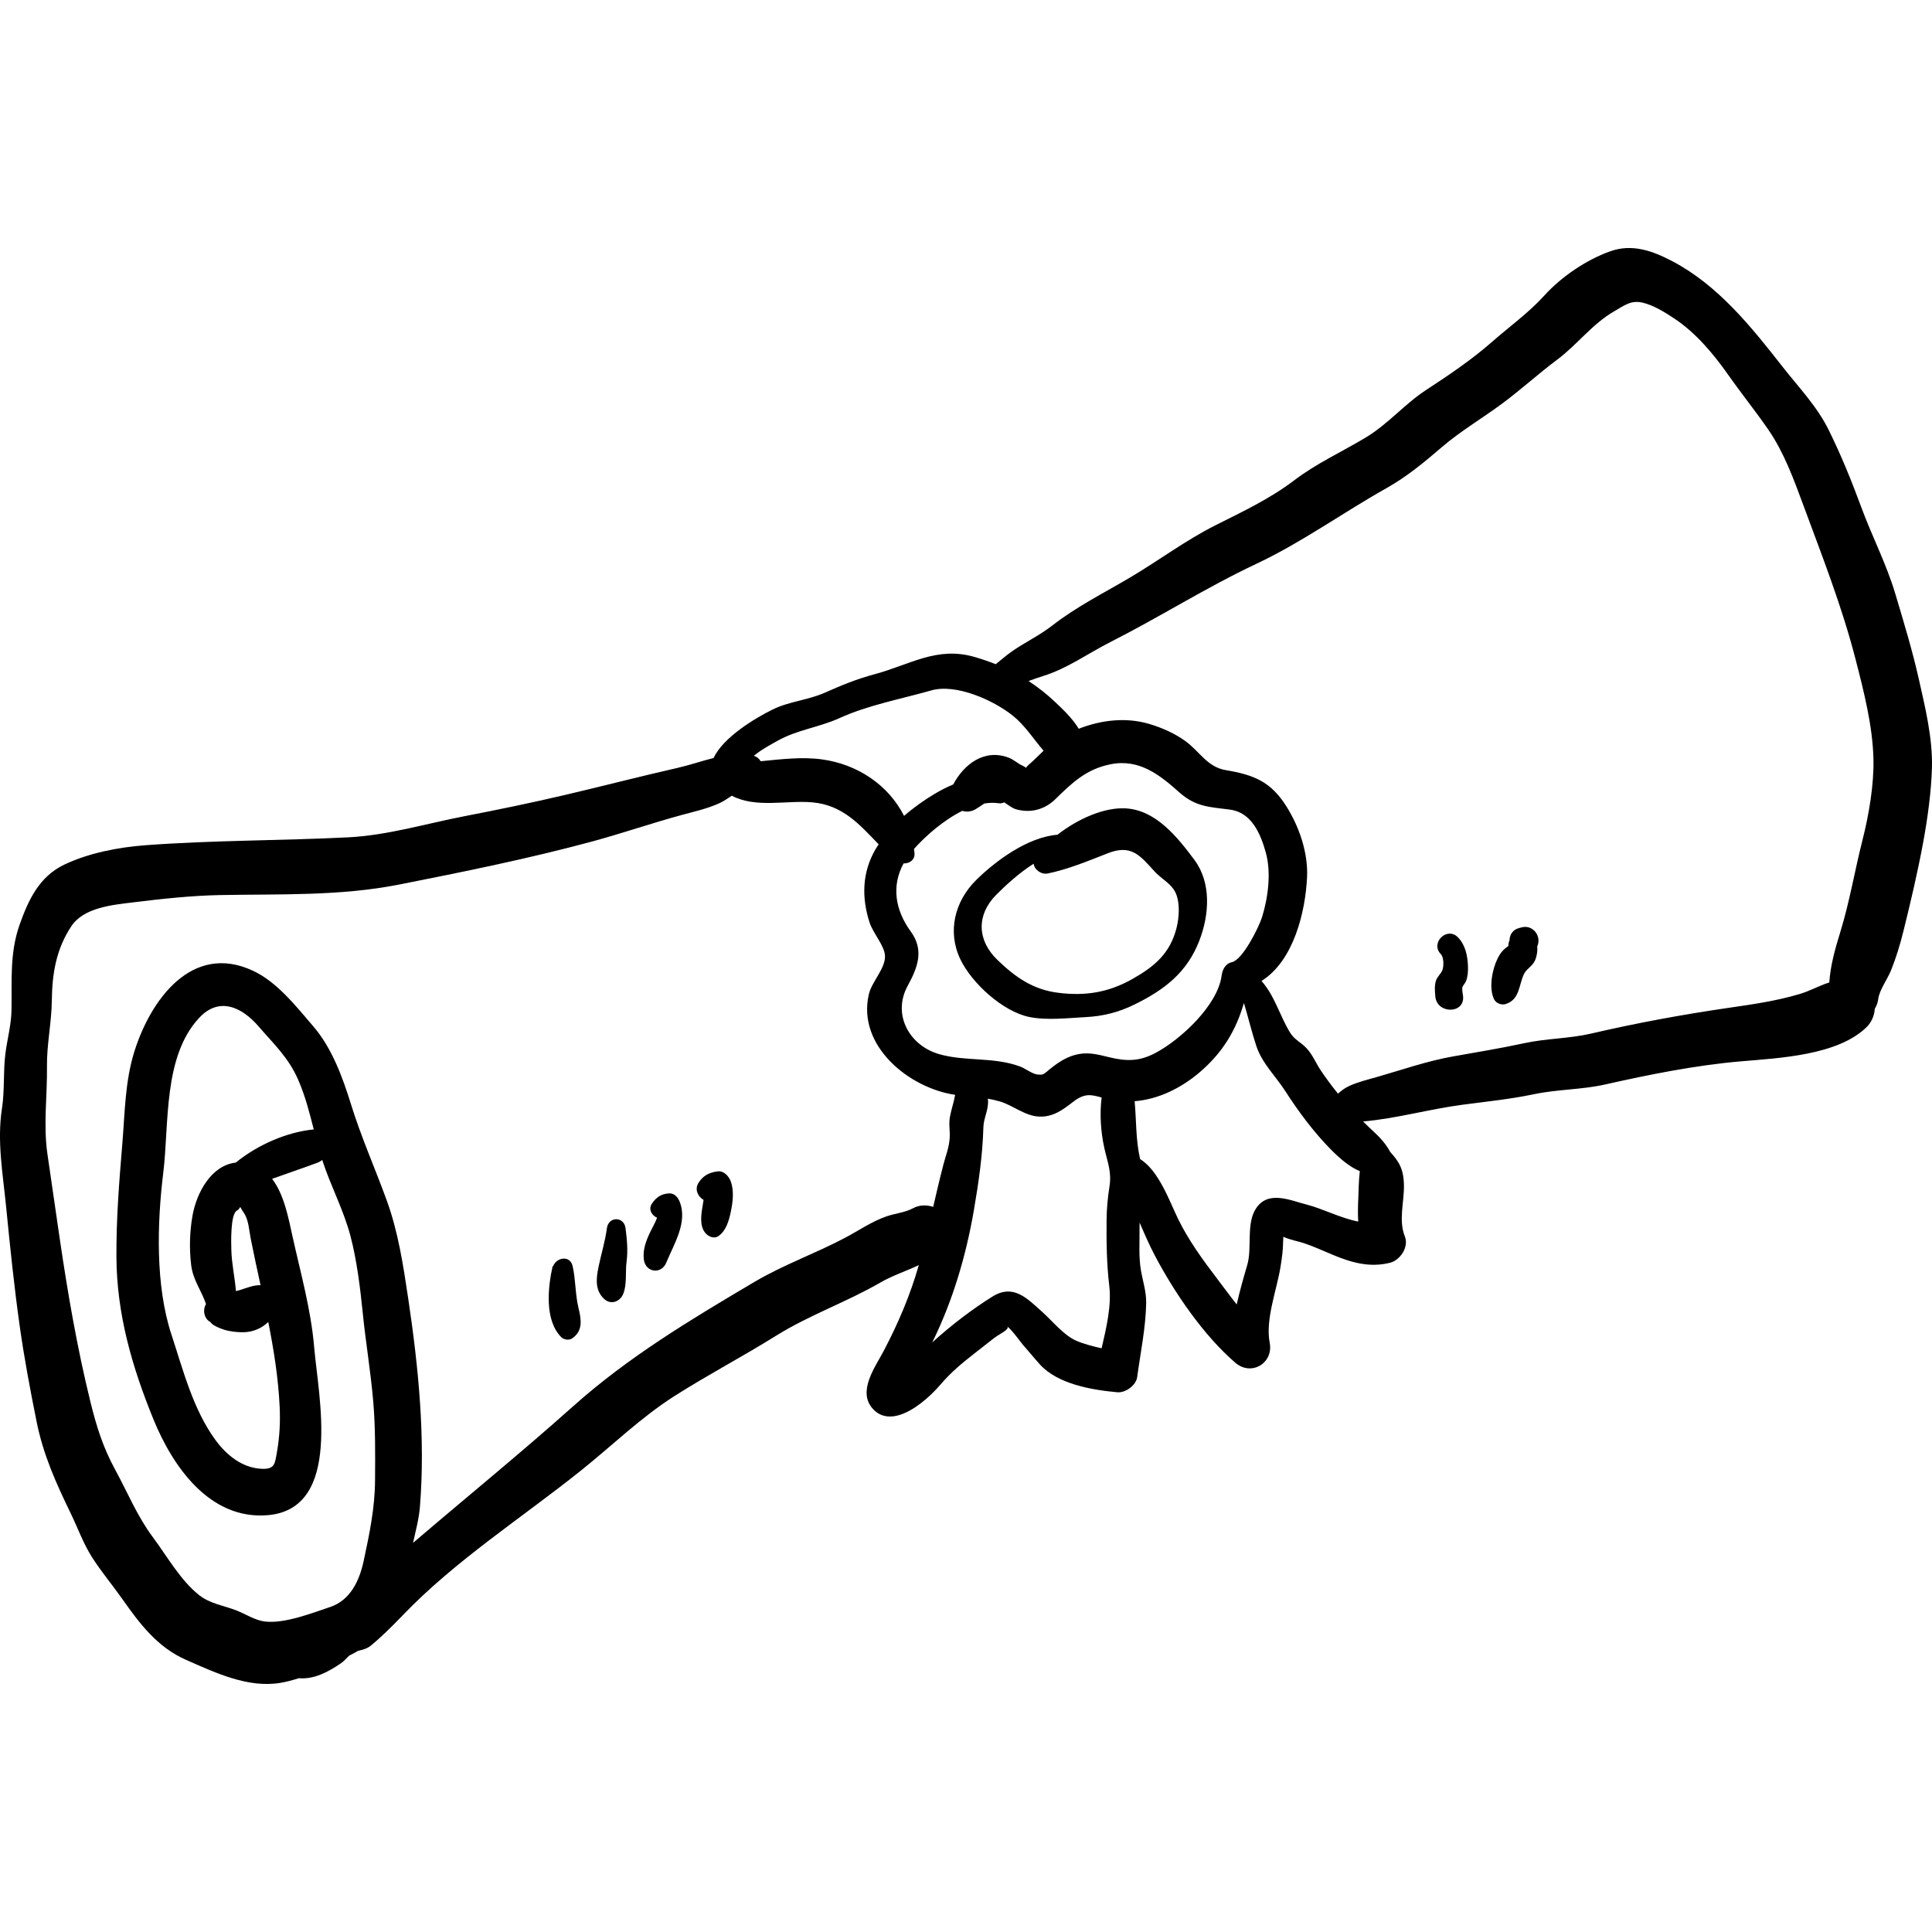 <svg xmlns="http://www.w3.org/2000/svg" xmlns:xlink="http://www.w3.org/1999/xlink" id="Layer_1" x="0px" y="0px" viewBox="0 0 512.004 512.004" style="enable-background:new 0 0 512.004 512.004;" xml:space="preserve"><g>	<g>		<path d="M508.463,179.754c-1.708-7.563-3.971-14.975-6.187-22.403c-2.376-7.962-6.206-15.28-9.063-23.061   c-2.518-6.854-5.293-13.649-8.517-20.205c-3.186-6.48-7.947-11.328-12.347-16.954c-8.225-10.518-17.033-21.521-29.114-27.88   c-5.291-2.784-10.725-4.75-16.606-2.622c-6.337,2.29-12.868,6.732-17.368,11.7c-4.143,4.574-9.224,8.197-13.861,12.273   c-5.401,4.746-11.502,8.848-17.489,12.767c-5.726,3.748-10.055,9.019-15.963,12.574c-6.306,3.793-13.008,6.826-18.894,11.296   c-6.573,4.991-13.611,8.274-20.94,11.964c-7.879,3.966-14.917,9.266-22.487,13.758c-7.145,4.24-14.257,7.74-20.832,12.864   c-3.303,2.574-7.104,4.36-10.538,6.741c-1.552,1.075-2.931,2.319-4.383,3.457c-1.775-0.705-3.612-1.34-5.537-1.903   c-10.043-2.932-17.179,2.054-26.698,4.6c-4.658,1.246-8.68,2.919-13.068,4.86c-4.492,1.986-9.39,2.286-13.773,4.43   c-4.592,2.246-13.166,7.386-15.68,12.867c-3.247,0.808-6.459,1.924-9.599,2.635c-9.997,2.265-19.908,4.852-29.89,7.186   c-8.772,2.053-17.586,3.875-26.431,5.584c-10.264,1.983-20.509,5.104-30.982,5.625c-17.887,0.891-35.714,0.757-53.578,2.083   c-7.167,0.532-15.109,2.045-21.624,5.159c-6.619,3.163-9.498,9.338-11.838,15.973c-2.623,7.444-2.006,14.752-2.124,22.467   c-0.062,4.071-1.117,7.648-1.62,11.636c-0.615,4.866-0.156,9.624-0.911,14.525c-1.345,8.716,0.239,17.317,1.099,26.04   c1.044,10.589,2.124,21.162,3.612,31.7c1.194,8.451,2.759,16.748,4.436,25.11c1.807,9.016,5.137,16.324,9.125,24.573   c1.888,3.905,3.304,7.938,5.656,11.611c2.407,3.754,5.3,7.202,7.872,10.844c4.685,6.643,9.341,12.895,17.001,16.261   c7.754,3.407,16.451,7.563,25.084,6.073c1.579-0.272,3.185-0.7,4.795-1.22c3.948,0.376,7.781-1.64,11.172-3.969   c0.834-0.573,1.453-1.36,2.165-2.008c0.607-0.319,1.212-0.639,1.8-0.95c0.17-0.09,0.315-0.195,0.482-0.289   c1.157-0.34,2.329-0.496,3.451-1.415c2.901-2.377,5.864-5.345,8.475-8.063c14.012-14.59,31.538-25.785,47.339-38.437   c8.187-6.556,15.725-13.942,24.595-19.601c8.796-5.611,18.066-10.453,26.918-15.982c8.87-5.541,18.722-8.935,27.716-14.144   c3.154-1.828,6.816-3.025,10.179-4.609c-2.281,7.966-5.379,15.239-9.251,22.643c-2.234,4.273-7.146,10.818-2.923,15.444   c3.712,4.064,9.183,1.219,12.651-1.44c1.981-1.518,3.682-3.148,5.301-5.034c2.824-3.288,5.597-5.568,8.989-8.232   c1.725-1.354,3.447-2.711,5.182-4.053c1.38-1.07,4.192-2.277,3.512-3.074c1.372,1.06,3.437,4.068,4.186,4.913   c1.49,1.675,2.906,3.441,4.404,5.104c4.734,5.255,13.745,6.796,20.584,7.421c2.09,0.191,4.932-1.805,5.229-3.979   c0.875-6.441,2.274-13.124,2.394-19.624c0.057-3.07-0.897-5.823-1.406-8.804c-0.599-3.523-0.311-7.267-0.358-10.823   c-0.008-0.578,0.005-1.158,0.027-1.742c1.274,2.985,2.571,5.962,4.073,8.809c5.162,9.786,12.873,21.094,21.301,28.347   c4.211,3.624,10.135,0.134,9.098-5.296c-1.19-6.232,1.873-13.946,2.87-20.147c0.36-2.244,0.666-4.33,0.682-6.608   c0.001-0.243,0.046-0.781,0.075-1.35c1.665,0.826,4.015,1.21,5.545,1.733c2.541,0.868,4.941,1.964,7.412,3   c5.03,2.112,9.821,3.507,15.257,2.177c2.746-0.673,5.101-4.196,3.975-7.003c-1.715-4.276-0.163-9.087-0.24-13.567   c-0.075-4.435-1.405-6.321-3.646-8.831c-1.02-1.895-2.465-3.606-4.298-5.29c-0.979-0.899-1.934-1.826-2.878-2.768   c8.906-0.78,17.371-3.248,26.457-4.449c6.317-0.835,12.566-1.46,18.812-2.772c6.263-1.317,12.663-1.184,18.881-2.583   c11.718-2.635,23.95-5.092,35.938-6.128c10.059-0.868,25.752-1.552,33.399-9.125c1.197-1.184,2.024-3.002,2.106-4.785   c0.464-0.769,0.797-1.618,0.911-2.549c0.3-2.447,2.465-5.311,3.399-7.647c1.372-3.43,2.394-6.787,3.281-10.361   c1.933-7.806,3.798-15.732,5.256-23.638c1.158-6.291,2.142-13.412,2.31-19.796C512.195,195.607,510.165,187.28,508.463,179.754z    M200.104,200.039c1.795-1.443,3.966-2.605,5.967-3.73c5.14-2.889,11.026-3.554,16.43-6.014   c7.563-3.443,16.318-5.049,24.319-7.333c6.489-1.853,16.442,2.554,21.65,6.75c3.181,2.564,5.446,6.161,8.089,9.242   c-1.292,1.227-2.534,2.511-3.962,3.744c-0.429,0.369-0.611,0.63-0.674,0.806c-0.133-0.15-0.408-0.354-0.958-0.6   c-1.344-0.603-2.275-1.6-3.703-2.133c-6.375-2.38-11.785,1.711-14.636,7.11c-1.744,0.727-3.417,1.6-4.872,2.466   c-2.791,1.662-5.593,3.637-8.165,5.877c-4.102-8.107-12.239-13.698-21.85-14.989c-5.222-0.702-10.852-0.021-16.137,0.501   c-0.404-0.656-1.007-1.174-1.818-1.445C199.922,200.181,200.035,200.094,200.104,200.039z M241.922,320.217   c-2.036,1.113-4.719,1.356-6.933,2.117c-3.931,1.352-7.289,3.705-10.925,5.638c-7.921,4.213-16.38,7.169-24.143,11.762   c-16.9,9.997-33.341,19.826-48.032,32.947c-13.891,12.405-28.288,24.113-42.425,36.201c0.68-3.15,1.552-6.251,1.817-9.513   c1.487-18.315-0.389-37.104-3.093-55.208c-1.321-8.846-2.651-17.69-5.726-26.117c-3.126-8.569-6.738-16.668-9.453-25.419   c-2.208-7.111-5.038-14.89-9.971-20.62c-4.543-5.278-9.562-11.745-16.002-14.747c-16.197-7.549-27.158,7.788-31.422,21.392   c-2.497,7.966-2.511,16.204-3.194,24.425c-0.839,10.116-1.625,19.877-1.567,30.069c0.085,15.103,4.153,29.158,9.841,43.069   c5.099,12.47,14.918,26.637,30.272,25.327c19.933-1.702,13.372-31.686,12.292-44.523c-0.835-9.939-3.629-19.788-5.769-29.491   c-1.034-4.692-2.188-10.961-5.375-15.119c4.01-1.452,8.062-2.795,12.05-4.285c0.464-0.174,0.866-0.427,1.227-0.723   c2.212,6.852,5.637,13.156,7.486,20.163c1.706,6.47,2.596,13.845,3.27,20.514c0.788,7.779,2.107,15.567,2.769,23.347   c0.591,6.946,0.526,14.024,0.475,20.989c-0.052,7.289-1.492,14.137-3.008,21.236c-1.134,5.312-3.585,10.446-8.875,12.223   c-4.94,1.658-12.099,4.465-17.297,3.85c-2.694-0.319-5.133-2.012-7.628-2.966c-3.397-1.3-6.912-1.739-9.833-4.049   c-4.915-3.886-8.542-10.374-12.256-15.352c-4.115-5.514-6.692-11.848-9.967-17.866c-3.235-5.944-4.938-11.389-6.543-17.906   c-3.544-14.39-6.047-28.951-8.198-43.615c-1.09-7.425-2.178-14.851-3.237-22.28c-1.088-7.639,0.001-15.383-0.099-23.097   c-0.076-5.771,1.22-11.609,1.287-17.457c0.081-7.116,1.141-13.576,5.146-19.635c3.343-5.055,10.966-5.688,16.638-6.39   c7.381-0.911,15.252-1.758,22.669-1.903c15.934-0.309,31.861,0.318,47.599-2.791c17.027-3.365,34.3-6.863,51.058-11.387   c7.998-2.159,15.826-4.875,23.82-7.047c3.339-0.906,6.821-1.673,9.974-3.119c1.122-0.514,2.205-1.243,3.296-1.984   c6.379,3.353,14.465,1.156,21.317,1.753c8.148,0.713,12.6,5.966,17.609,11.132c-0.302,0.461-0.618,0.917-0.892,1.392   c-3.504,6.08-3.654,12.712-1.534,19.29c0.933,2.889,3.97,6.149,4.095,8.849c0.155,3.362-3.494,6.823-4.279,10.216   c-3.181,13.74,10.781,24.888,22.87,26.632c-0.314,1.912-0.939,3.557-1.37,5.803c-0.371,1.931,0.04,3.654-0.068,5.584   c-0.143,2.52-1.057,4.743-1.682,7.145c-0.963,3.705-1.831,7.437-2.696,11.17C245.57,319.26,243.632,319.281,241.922,320.217z    M62.479,308.106c-6.516,0.731-10.384,8.003-11.458,14.029c-0.766,4.303-0.88,8.83-0.356,13.164   c0.474,3.918,2.753,6.777,3.934,10.296c-0.952,1.53-0.538,3.849,1.135,4.761c-0.581-0.782-0.621-0.843-0.117-0.185   c0.314,0.484,0.728,0.866,1.247,1.145c0.648,0.38,1.864,0.869,2.609,1.097c1.534,0.469,3.494,0.677,5.084,0.648   c2.524-0.048,4.827-1.057,6.539-2.719c1.48,7.477,2.68,14.998,3.025,22.621c0.176,3.878-0.021,7.784-0.687,11.607   c-0.575,3.291-0.545,4.794-3.947,4.685c-5.197-0.164-9.4-3.563-12.357-7.592c-5.951-8.105-8.606-18.593-11.705-28.019   c-4.257-12.946-3.802-29.437-2.155-42.872c1.583-12.9-0.102-30.775,9.547-41.063c5.342-5.695,11.352-2.75,15.715,2.306   c4.05,4.693,7.895,8.24,10.442,14.024c1.885,4.28,3.03,8.784,4.178,13.292c-0.062,0.004-0.114-0.005-0.176,0.001   C76.088,300.02,68.343,303.33,62.479,308.106z M69.049,340.594c-1.734-0.059-3.408,0.618-5.277,1.228   c-0.412,0.136-0.831,0.236-1.251,0.327c-0.275-3.597-1.11-7.134-1.211-10.836c-0.048-1.779-0.294-9.438,1.441-10.472   c1.516-0.902,0.232-1.866,1.946,0.698c1.206,1.804,1.328,4.6,1.737,6.662C67.248,332.331,68.152,336.46,69.049,340.594z    M293.972,340.766c0.625,5.27-0.767,11.072-2.03,16.543c-2.448-0.529-4.901-1.199-6.796-2.035   c-3.228-1.425-6.267-5.203-8.859-7.53c-4.078-3.661-7.719-7.582-13.252-4.152c-5.332,3.308-11.247,7.836-15.989,12.188   c5.428-10.969,8.959-22.976,11.032-34.991c1.267-7.344,2.325-14.671,2.532-22.059c0.071-2.542,1.42-4.585,1.22-7.215   c-0.009-0.12-0.031-0.231-0.044-0.349c1.078,0.189,2.152,0.422,3.226,0.744c3.504,1.05,6.533,3.785,10.273,3.992   c3.699,0.204,6.318-1.734,9.058-3.864c3.118-2.426,4.814-1.944,7.598-1.189c-0.535,4.439-0.231,9.125,0.731,13.434   c0.81,3.632,1.957,6.272,1.367,10.061c-0.479,3.073-0.759,5.9-0.782,9.041C293.212,329.314,293.274,334.899,293.972,340.766z    M293.678,280.116c-2.573-0.633-4.944-1.247-7.616-0.806c-3.113,0.513-5.615,2.204-8.015,4.166   c-1.571,1.285-1.54,1.449-3.223,1.259c-1.264-0.143-3.158-1.607-4.483-2.095c-7.065-2.607-14.324-1.273-21.345-3.248   c-8.076-2.27-12.592-10.589-8.438-18.158c2.696-4.915,4.368-9.489,0.815-14.361c-4.242-5.816-5.106-12.206-1.915-18.053   c1.529,0.032,3.043-0.901,2.897-2.741c-0.03-0.373-0.093-0.732-0.137-1.1c3.097-3.46,7.815-7.626,12.819-10.098   c1.052,0.337,2.268,0.27,3.494-0.42c0.635-0.356,1.458-0.963,2.324-1.522c1.296-0.205,2.578-0.257,3.818-0.068   c0.516,0.079,1.016-0.028,1.46-0.245c1.05,0.697,2.16,1.569,3.131,1.842c3.846,1.087,7.594,0.087,10.419-2.679   c4.458-4.365,8.251-8.012,14.72-9.266c7.55-1.464,12.934,2.831,18.15,7.477c4.329,3.853,7.972,3.851,13.388,4.554   c5.686,0.736,8.089,6.273,9.506,11.354c1.471,5.268,0.643,11.808-0.963,17.068c-0.793,2.598-5.12,11.38-8.012,12.012   c-1.752,0.383-2.525,2.004-2.733,3.589c-1.028,7.842-10.855,16.936-17.533,20.471C301.783,281.387,298.37,281.272,293.678,280.116   z M359.966,317.57c-0.096,2.116-0.142,4.157-0.022,6.16c-4.581-0.875-9.647-3.482-13.474-4.448   c-4.443-1.121-10.313-3.946-13.573,0.911c-2.741,4.082-0.994,10.459-2.381,15.121c-1.051,3.534-1.991,6.943-2.775,10.379   c-1.758-2.218-3.433-4.512-5.148-6.768c-3.818-5.021-7.575-10.153-10.356-15.836c-2.255-4.61-5.124-12.869-10.096-15.916   c-1.19-5.184-0.97-10.227-1.45-15.341c6.259-0.485,12.217-3.437,17.044-7.501c6.232-5.247,9.834-11.293,11.914-18.531   c1.158,3.823,2.067,7.728,3.332,11.515c1.499,4.485,5.111,7.913,7.646,11.857c3.507,5.456,7.617,10.965,12.185,15.577   c1.788,1.805,3.846,3.629,6.063,4.893c0.476,0.272,0.98,0.504,1.491,0.723C360.069,312.87,360.062,315.458,359.966,317.57z    M493.586,222.614c-2.054,8.08-3.406,16.327-5.863,24.312c-1.406,4.572-2.633,8.899-2.941,13.439   c-2.565,0.794-5.008,2.216-7.913,3.079c-6.139,1.827-12.331,2.71-18.632,3.625c-12.25,1.782-24.516,4.035-36.565,6.839   c-5.787,1.347-11.884,1.281-17.747,2.554c-6.264,1.358-12.527,2.379-18.837,3.499c-6.897,1.224-13.463,3.531-20.18,5.457   c-2.478,0.711-4.973,1.294-7.329,2.369c-1.223,0.559-2.125,1.285-3.002,2.044c-1.607-1.986-3.133-4.035-4.552-6.149   c-1.291-1.922-2.181-4.206-3.787-5.903c-1.602-1.695-3.19-2.2-4.397-4.197c-2.795-4.623-3.967-9.562-7.524-13.62   c8.538-5.324,11.662-18.378,12.073-27.602c0.284-6.386-2.09-13.294-5.488-18.683c-4.142-6.569-8.663-8.338-16.024-9.577   c-5.005-0.842-6.94-4.98-10.813-7.761c-2.842-2.039-6.286-3.549-9.639-4.524c-6.129-1.783-12.65-0.997-18.55,1.317   c-1.688-2.831-4.537-5.466-6.32-7.151c-2.232-2.111-4.546-3.918-6.973-5.495c1.256-0.465,2.512-0.918,3.778-1.308   c6.504-2.005,11.928-6,17.952-9.052c13.03-6.599,25.43-14.49,38.629-20.702c12.057-5.676,22.811-13.492,34.429-20.021   c5.481-3.079,10.028-6.863,14.765-10.932c4.841-4.156,10.631-7.59,15.807-11.405c5.086-3.748,9.675-7.974,14.72-11.745   c5.46-4.081,9.223-9.422,15.204-12.875c2.688-1.552,4.378-2.942,7.438-2.241c2.87,0.658,5.883,2.545,8.3,4.135   c5.855,3.858,10.597,9.585,14.601,15.285c3.393,4.83,7.125,9.442,10.462,14.301c4.111,5.989,6.732,13.159,9.233,19.937   c5.009,13.576,10.21,26.749,13.831,40.798c2.191,8.502,4.542,17.654,4.755,26.472   C496.649,207.942,495.266,216.009,493.586,222.614z"></path>	</g></g><g>	<g>		<path d="M316.519,227.864c-4.388-5.885-10.122-13.175-18.194-13.636c-5.758-0.328-12.783,2.839-18.089,6.99   c-7.805,0.599-16.283,6.827-21.52,11.984c-5.651,5.566-7.727,13.585-4.243,20.959c2.994,6.338,11.266,13.913,18.317,15.356   c4.622,0.945,10.228,0.274,14.917,0.032c4.61-0.238,8.688-1.264,12.838-3.291c8.054-3.929,14.095-8.549,17.359-17.143   C320.485,242.315,321.045,233.931,316.519,227.864z M311.817,245.841c-1.684,6.804-5.892,10.329-11.763,13.63   c-6.331,3.562-12.419,4.527-19.584,3.633c-6.703-0.834-11.359-4.093-16.164-8.737c-5.417-5.235-5.526-11.924-0.341-17.183   c2.435-2.469,6.098-5.85,9.967-8.286c0.189,1.625,2.057,2.938,3.766,2.581c5.643-1.184,10.557-3.283,15.924-5.371   c6.267-2.439,8.556,0.697,12.396,4.879c1.902,2.072,4.552,3.216,5.651,5.891C312.728,239.463,312.482,243.157,311.817,245.841z"></path>	</g></g><g>	<g>		<path d="M153.291,346.545c-0.865-3.628-0.711-7.357-1.539-11.014c-0.674-2.984-4.342-2.301-5.158,0.037   c-0.046-0.013-0.092-0.026-0.137-0.037c-1.259,5.635-2.182,14.225,2.227,18.785c0.701,0.724,2.068,0.971,2.933,0.378   C154.589,352.662,154.037,349.669,153.291,346.545z"></path>	</g></g><g>	<g>		<path d="M165.777,325.49c-0.399-3.177-4.524-3.167-4.942,0c-0.462,3.512-1.514,6.835-2.228,10.29   c-0.631,3.057-0.957,6.143,1.472,8.431c1.802,1.699,4.252,0.766,5.098-1.347c1.014-2.524,0.515-5.798,0.873-8.524   C166.444,331.326,166.155,328.494,165.777,325.49z"></path>	</g></g><g>	<g>		<path d="M180.08,318.37c-0.465-1.127-1.415-2.194-2.772-2.111c-2.102,0.129-3.436,1.039-4.582,2.782   c-0.966,1.467,0.045,3.119,1.41,3.672c-0.509,1.372-1.321,2.741-1.833,3.822c-1.095,2.305-2.001,4.659-1.677,7.251   c0.432,3.445,4.625,4.06,5.957,0.807C178.618,329.619,182.346,323.861,180.08,318.37z"></path>	</g></g><g>	<g>		<path d="M193.638,313.027c-0.491-1.322-1.81-2.793-3.415-2.599c-2.29,0.279-3.924,1.119-5.151,3.117   c-1.044,1.696-0.081,3.602,1.383,4.449c-0.134,0.85-0.288,1.706-0.422,2.618c-0.325,2.197-0.522,5.043,1.366,6.606   c0.8,0.664,2.015,1.023,2.964,0.382c2.072-1.396,2.839-4.179,3.323-6.53C194.222,318.473,194.579,315.567,193.638,313.027z"></path>	</g></g><g>	<g>		<path d="M388.512,260.032c0.48-1.265,0.572-2.679,0.518-4.028c-0.111-2.74-0.695-5.65-2.702-7.643   c-2.908-2.884-7.359,1.569-4.493,4.493c0.815,0.831,0.829,3.224,0.4,4.286c-0.395,0.983-1.356,1.664-1.696,2.771   c-0.414,1.344-0.28,2.773-0.163,4.146c0.4,4.687,7.767,4.728,7.363,0c-0.061-0.705-0.34-1.74-0.176-2.447   C387.642,261.276,388.391,260.356,388.512,260.032z"></path>	</g></g><g>	<g>		<path d="M403.247,245.766c-0.243,0.066-0.484,0.13-0.727,0.194c-1.669,0.449-2.451,1.815-2.471,3.211   c-0.013,0.039-0.031,0.071-0.043,0.111c-0.185,0.43-0.272,0.886-0.263,1.362c-0.005,0.021-0.008,0.034-0.012,0.053   c-0.035,0.028-0.053,0.039-0.092,0.072c-0.46,0.319-0.888,0.674-1.287,1.066c-0.615,0.642-1.127,1.473-1.513,2.263   c-1.407,2.882-2.342,7.825-0.865,10.769c0.51,1.017,1.947,1.563,3.019,1.228c3.767-1.176,3.456-4.91,4.854-7.9   c0.649-1.384,1.955-1.92,2.742-3.273c0.389-0.667,0.607-1.481,0.729-2.231c0.075-0.426,0.107-0.856,0.098-1.289   c-0.013-0.27-0.026-0.445-0.037-0.573C408.631,248.141,406.262,244.959,403.247,245.766z"></path>	</g></g><g></g><g></g><g></g><g></g><g></g><g></g><g></g><g></g><g></g><g></g><g></g><g></g><g></g><g></g><g></g></svg>